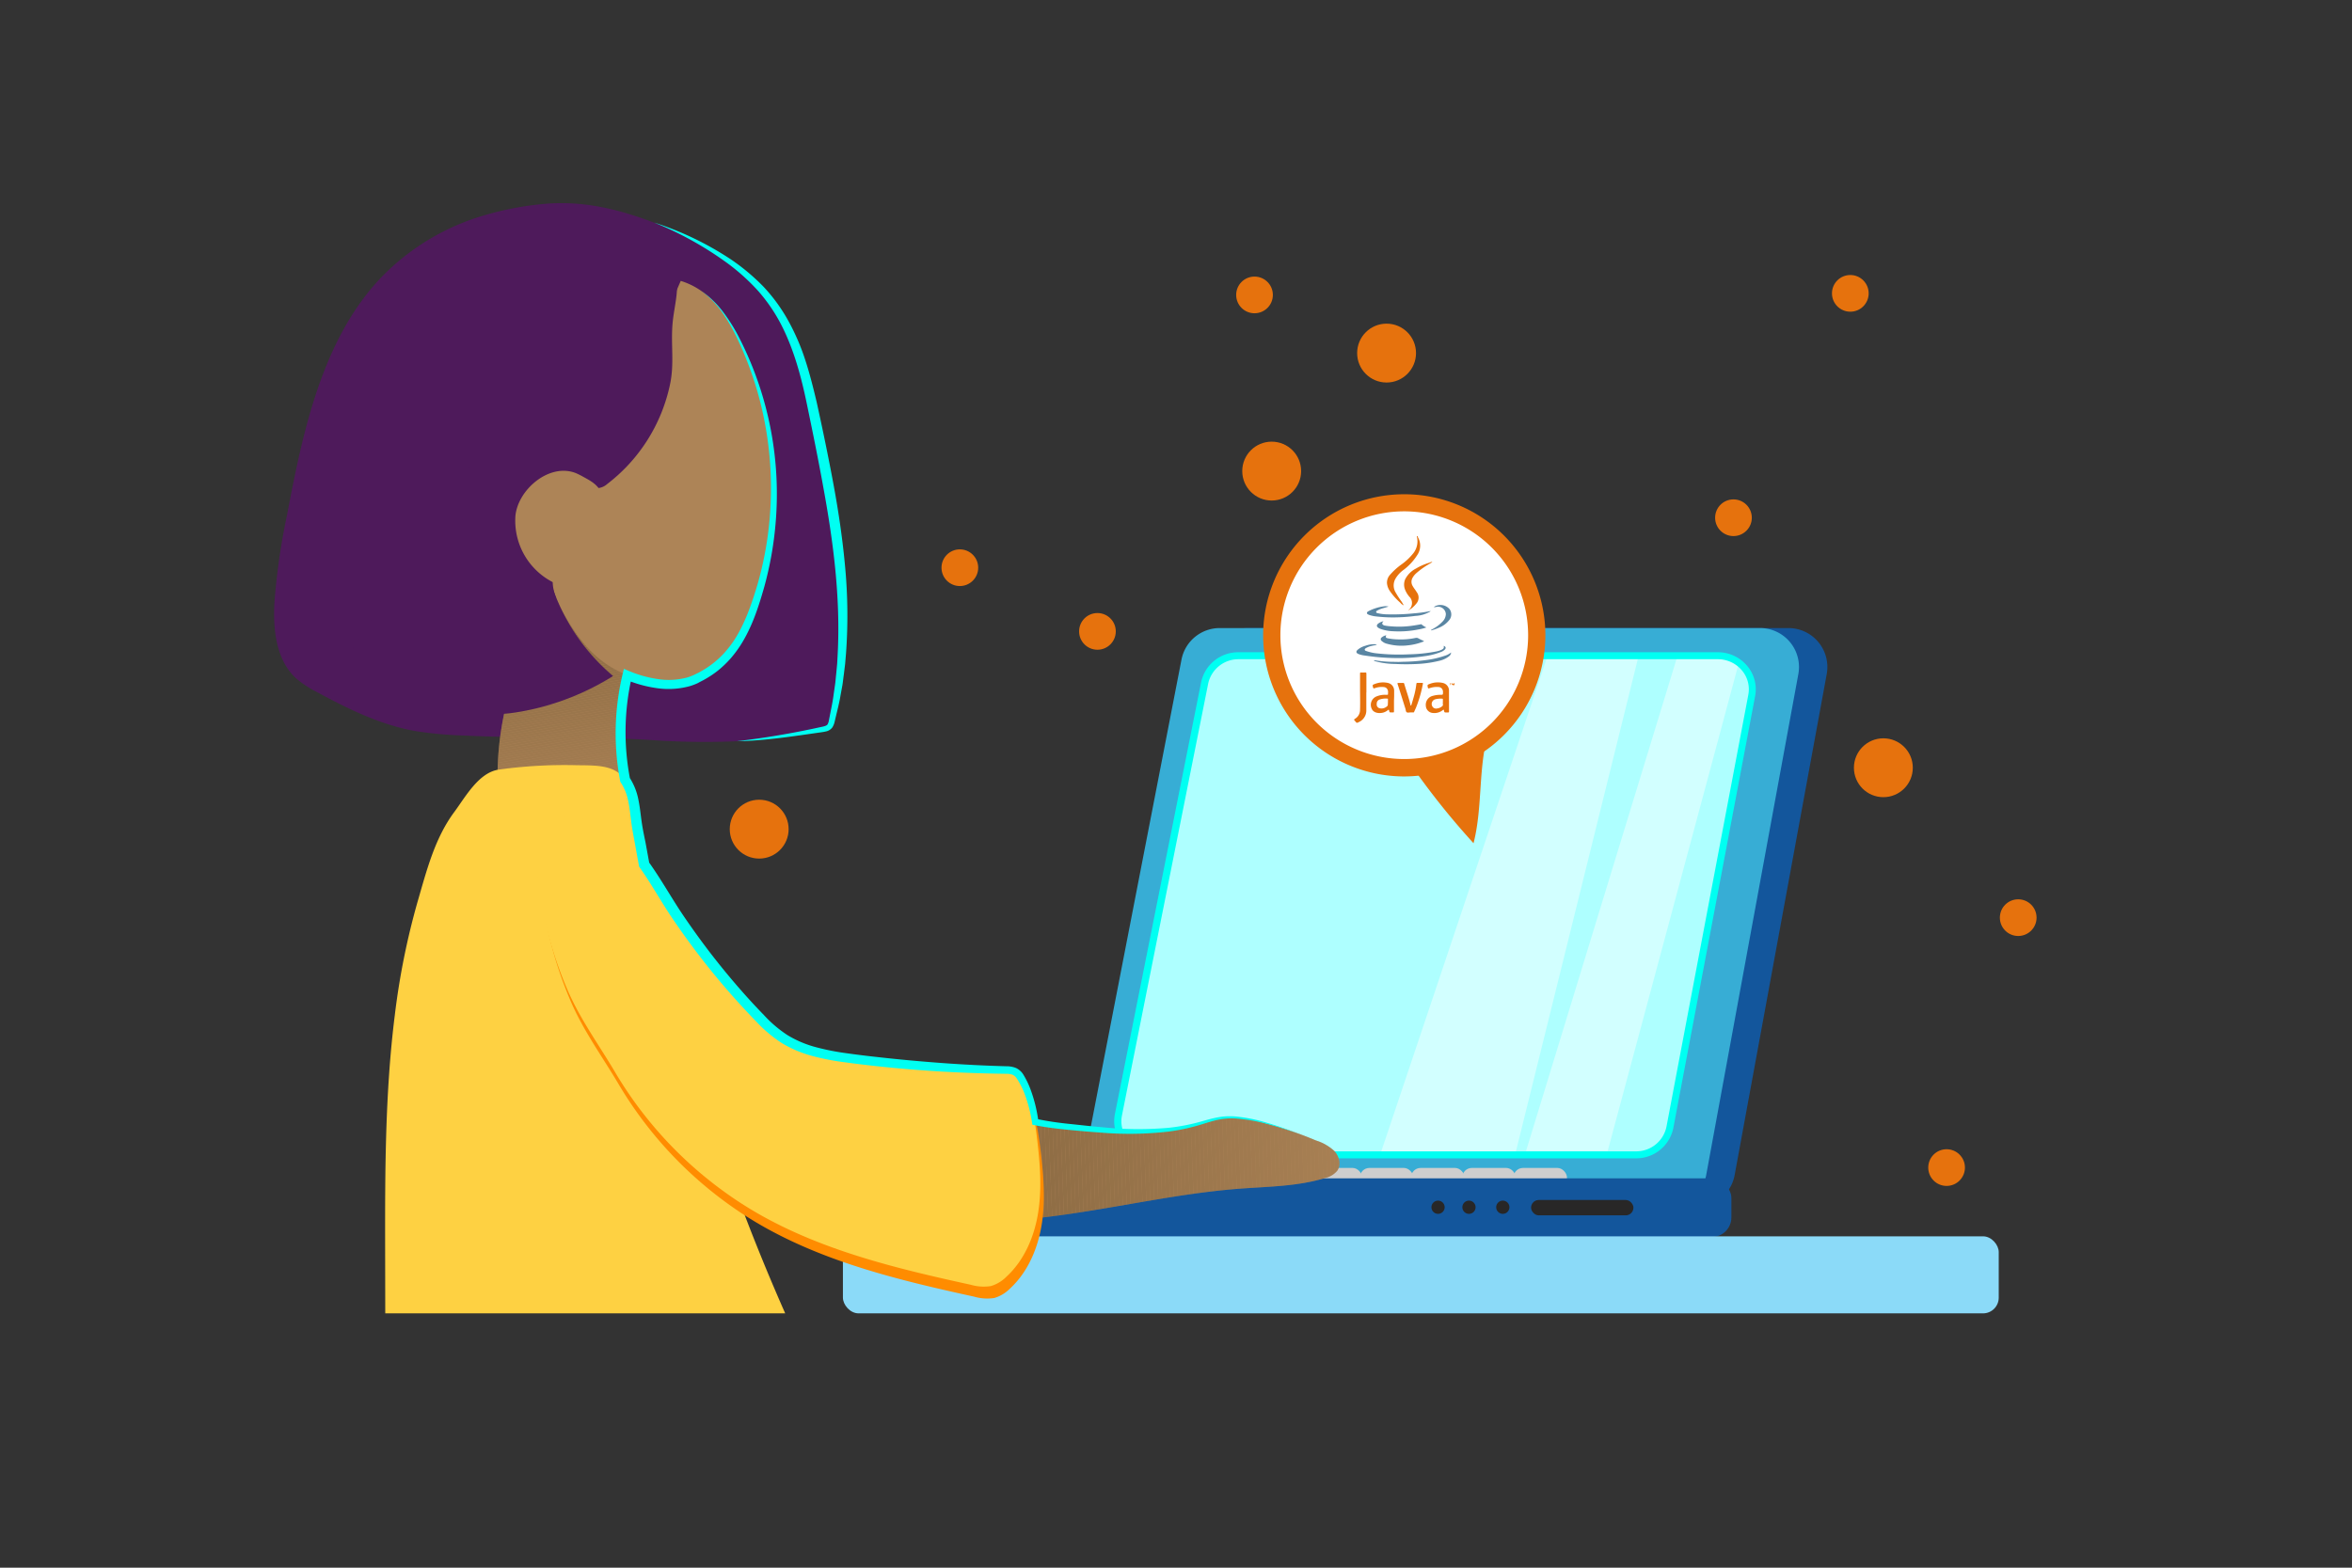 <svg xmlns="http://www.w3.org/2000/svg" xmlns:xlink="http://www.w3.org/1999/xlink" viewBox="0 0 600 400"><rect x="0" y="0" width="600" height="400" fill="#333333" stroke="none"/><defs><style>.cls-1{fill:none;}.cls-2{fill:#13569c;}.cls-3{fill:#37add5;}.cls-4{fill:#aeffff;}.cls-5{fill:#cecece;}.cls-6{fill:#282727;}.cls-7{clip-path:url(#clip-path);}.cls-8{opacity:0.44;}.cls-9{fill:#fff;}.cls-10{fill:#00fff2;}.cls-11{fill:#8bdaf8;}.cls-12{fill:#e6720d;}.cls-13{fill:#5a86a3;}.cls-14{fill:#4e1a5b;}.cls-15{opacity:0.1;}.cls-16{clip-path:url(#clip-path-2);}.cls-17{fill:#ad8457;}.cls-18{fill:#ac8356;}.cls-19{fill:#ab8256;}.cls-20{fill:#aa8255;}.cls-21{fill:#a98155;}.cls-22{fill:#a88054;}.cls-23{fill:#a77f53;}.cls-24{fill:#a67f53;}.cls-25{fill:#a57e52;}.cls-26{fill:#a47d52;}.cls-27{fill:#a37c51;}.cls-28{fill:#a27c50;}.cls-29{fill:#a17b50;}.cls-30{fill:#a07a4f;}.cls-31{fill:#9f794f;}.cls-32{fill:#9e784e;}.cls-33{fill:#9d784d;}.cls-34{fill:#9c774d;}.cls-35{fill:#9b764c;}.cls-36{fill:#9a754c;}.cls-37{fill:#99754b;}.cls-38{fill:#98744a;}.cls-39{fill:#97734a;}.cls-40{fill:#967249;}.cls-41{fill:#957249;}.cls-42{fill:#947148;}.cls-43{fill:#937047;}.cls-44{fill:#926f47;}.cls-45{fill:#916e46;}.cls-46{fill:#906e46;}.cls-47{fill:#8f6d45;}.cls-48{fill:#8e6c44;}.cls-49{fill:#8d6b44;}.cls-50{fill:#8c6b43;}.cls-51{fill:#8b6a43;}.cls-52{fill:#8a6942;}.cls-53{fill:#896841;}.cls-54{fill:#886841;}.cls-55{fill:#876740;}.cls-56{fill:#866640;}.cls-57{fill:#85653f;}.cls-58{fill:#84643e;}.cls-59{fill:#83643e;}.cls-60{fill:#82633d;}.cls-61{fill:#81623d;}.cls-62{fill:#80613c;}.cls-63{fill:#7f613b;}.cls-64{fill:#7e603b;}.cls-65{fill:#7d5f3a;}.cls-66{fill:#7c5e3a;}.cls-67{fill:#7b5e39;}.cls-68{fill:#7a5d38;}.cls-69{fill:#795c38;}.cls-70{fill:#785b37;}.cls-71{fill:#775a37;}.cls-72{fill:#765a36;}.cls-73{fill:#755935;}.cls-74{fill:#745835;}.cls-75{fill:#735734;}.cls-76{fill:#715734;}.cls-77{fill:#705633;}.cls-78{fill:#6f5533;}.cls-79{fill:#6e5432;}.cls-80{fill:#6d5431;}.cls-81{fill:#6c5331;}.cls-82{fill:#6b5230;}.cls-83{fill:#6a5130;}.cls-84{fill:#69502f;}.cls-85{fill:#68502e;}.cls-86{fill:#674f2e;}.cls-87{fill:#664e2d;}.cls-88{fill:#654d2d;}.cls-89{fill:#644d2c;}.cls-90{fill:#634c2b;}.cls-91{fill:#624b2b;}.cls-92{fill:#614a2a;}.cls-93{fill:#604a2a;}.cls-94{fill:#5f4929;}.cls-95{fill:#5e4828;}.cls-96{fill:#5d4728;}.cls-97{fill:#5c4627;}.cls-98{fill:#5b4627;}.cls-99{fill:#5a4526;}.cls-100{fill:#594425;}.cls-101{fill:#584325;}.cls-102{fill:#574324;}.cls-103{fill:#564224;}.cls-104{fill:#554123;}.cls-105{fill:#544022;}.cls-106{fill:#534022;}.cls-107{fill:#523f21;}.cls-108{fill:#513e21;}.cls-109{fill:#503d20;}.cls-110{fill:#4f3c1f;}.cls-111{fill:#4e3c1f;}.cls-112{fill:#4d3b1e;}.cls-113{fill:#4c3a1e;}.cls-114{fill:#4b391d;}.cls-115{fill:#4a391c;}.cls-116{fill:#49381c;}.cls-117{fill:#48371b;}.cls-118{fill:#47361b;}.cls-119{fill:#46361a;}.cls-120{fill:#453519;}.cls-121{fill:#443419;}.cls-122{fill:#433318;}.cls-123{fill:#423218;}.cls-124{fill:#413217;}.cls-125{fill:#403116;}.cls-126{fill:#3f3016;}.cls-127{fill:#3e2f15;}.cls-128{fill:#3d2f15;}.cls-129{fill:#3c2e14;}.cls-130{fill:#3b2d13;}.cls-131{fill:#3a2c13;}.cls-132{fill:#392c12;}.cls-133{fill:#382b12;}.cls-134{fill:#372a11;}.cls-135{opacity:0.32;}.cls-136{clip-path:url(#clip-path-4);}.cls-137{fill:#fed142;}.cls-138{clip-path:url(#clip-path-5);}.cls-139{fill:#ff8c00;}</style><clipPath id="clip-path"><path class="cls-1" d="M417.32,294.66H293.94a8.64,8.64,0,0,1-8.65-10.2l22-110.21a8.75,8.75,0,0,1,8.66-6.94H438.19a8.64,8.64,0,0,1,8.67,10.12L426,287.64A8.76,8.76,0,0,1,417.32,294.66Z"/></clipPath><clipPath id="clip-path-2"><path class="cls-1" d="M161.4,167.19A64,64,0,0,0,160,201.46c-10.78,2.6-22,5.2-32.84,2.82A77.91,77.91,0,0,1,143,150.8"/></clipPath><clipPath id="clip-path-4"><rect class="cls-1" x="50" y="182.27" width="159.3" height="152.84" rx="4.5"/></clipPath><clipPath id="clip-path-5"><path class="cls-1" d="M257.71,284.44c5.54,2.07,11.49,2.72,17.38,3.3,10.08,1,20.43,1.8,30.19-.89a50,50,0,0,1,6.56-1.65,23.46,23.46,0,0,1,7.51.5A101.11,101.11,0,0,1,335.72,291a12.23,12.23,0,0,1,4.67,2.68c1.23,1.32,1.79,3.47.77,5a5.64,5.64,0,0,1-3.19,1.91c-6.92,2.12-14.28,2.15-21.5,2.69-18.56,1.38-36.71,6.23-55.25,7.84a52,52,0,0,1-10.44.09"/></clipPath></defs><title>Artboard 1 copy</title><g id="LAPTOP"><path class="cls-2" d="M432.72,308H293.61a10,10,0,0,1-9.77-11.84L308.67,168.3a9.93,9.93,0,0,1,9.76-8.05H456.24A9.94,9.94,0,0,1,466,172L442.5,299.89A10,10,0,0,1,432.72,308Z"/><path class="cls-3" d="M425.46,308H286.34a9.94,9.94,0,0,1-9.76-11.84L301.4,168.3a9.94,9.94,0,0,1,9.76-8.05H449A9.94,9.94,0,0,1,458.76,172l-23.52,127.9A10,10,0,0,1,425.46,308Z"/><path class="cls-4" d="M417.32,294.66H293.94a8.64,8.64,0,0,1-8.65-10.2l22-110.21a8.75,8.75,0,0,1,8.66-6.94H438.19a8.64,8.64,0,0,1,8.67,10.12L426,287.64A8.76,8.76,0,0,1,417.32,294.66Z"/><rect class="cls-5" x="346.9" y="298" width="13.66" height="4.9" rx="2.45"/><rect class="cls-5" x="359.96" y="298" width="13.66" height="4.9" rx="2.45"/><rect class="cls-5" x="373.02" y="298" width="13.66" height="4.9" rx="2.45"/><rect class="cls-5" x="386.08" y="298" width="13.66" height="4.9" rx="2.45"/><rect class="cls-5" x="333.83" y="298" width="13.66" height="4.9" rx="2.45"/><rect class="cls-2" x="254.17" y="300.65" width="187.51" height="14.98" rx="5.01"/><circle class="cls-6" cx="366.85" cy="308.03" r="1.69"/><circle class="cls-6" cx="383.37" cy="308.03" r="1.69"/><rect class="cls-6" x="390.58" y="306.18" width="26.11" height="3.92" rx="1.96"/><circle class="cls-6" cx="374.74" cy="308.03" r="1.69"/><g class="cls-7"><g class="cls-8"><polygon class="cls-9" points="386.08 296.36 351.5 296.36 395.17 166.19 418.3 166.19 386.08 296.36"/></g><g class="cls-8"><polygon class="cls-9" points="410.13 293.67 389.3 293.67 427.94 167.31 444.07 167.31 410.13 293.67"/></g></g><path class="cls-10" d="M417.32,295.55H293.94a9.74,9.74,0,0,1-7.58-3.56,9.28,9.28,0,0,1-1.95-7.71l22-110.21a9.66,9.66,0,0,1,9.53-7.65H438.19a9.74,9.74,0,0,1,7.55,3.52,9.24,9.24,0,0,1,2,7.65L426.87,287.81A9.65,9.65,0,0,1,417.32,295.55ZM316,168.2a7.89,7.89,0,0,0-7.79,6.22l-22,110.21a7.47,7.47,0,0,0,1.57,6.23,8,8,0,0,0,6.21,2.91H417.32a7.87,7.87,0,0,0,7.8-6.29L446,177.26a7.46,7.46,0,0,0-1.61-6.18,8,8,0,0,0-6.18-2.88Z"/><rect class="cls-11" x="215.03" y="315.45" width="294.85" height="19.66" rx="4.01"/></g><g id="BUBBLES"><circle class="cls-9" cx="358.23" cy="162.07" r="33.82"/><path class="cls-12" d="M358.23,198.11a36,36,0,1,1,36-36A36.08,36.08,0,0,1,358.23,198.11Zm0-67.64a31.6,31.6,0,1,0,31.6,31.6A31.63,31.63,0,0,0,358.23,130.47Z"/><path class="cls-12" d="M360.77,196.34a193.92,193.92,0,0,0,15.13,18.81c2.21-8.6,1.28-17.75,3.3-26.39"/></g><g id="Layer_6" data-name="Layer 6"><circle class="cls-12" cx="514.85" cy="234.14" r="4.68"/><circle class="cls-12" cx="442.21" cy="132.1" r="4.68"/><circle class="cls-12" cx="320.03" cy="75.25" r="4.68"/><circle class="cls-12" cx="244.86" cy="144.85" r="4.68"/><circle class="cls-12" cx="279.96" cy="161.1" r="4.68"/><circle class="cls-12" cx="472.02" cy="74.85" r="4.68"/><circle class="cls-12" cx="496.58" cy="297.91" r="4.68"/><circle class="cls-12" cx="324.41" cy="120.2" r="7.51"/><circle class="cls-12" cx="353.72" cy="90.09" r="7.51"/><circle class="cls-12" cx="193.67" cy="211.56" r="7.51"/><circle class="cls-12" cx="480.45" cy="195.89" r="7.51"/></g><g id="LOGOS"><path class="cls-12" d="M369.65,178.84v2.52c0,.43,0,.43-.44.43H369c-.52,0-.53,0-.64-.51-.07-.31-.2-.17-.34-.06a3.43,3.43,0,0,1-2.48.7,1.92,1.92,0,0,1-1.81-1.87,2.34,2.34,0,0,1,1.81-2.51,7,7,0,0,1,1.93-.26c.63,0,.63,0,.64-.65a1.47,1.47,0,0,0-.2-.82,1.2,1.2,0,0,0-1-.52,5.52,5.52,0,0,0-2.28.32c-.25.09-.34,0-.39-.21-.13-.65-.14-.67.5-.9a5.6,5.6,0,0,1,3.31-.25,2,2,0,0,1,1.59,2.11c0,.83,0,1.66,0,2.48Zm-1.57.37v-.73c0-.13,0-.21-.18-.21a5.61,5.61,0,0,0-1.78.16,1.24,1.24,0,0,0-.73,1.8,1.09,1.09,0,0,0,1.24.53,2.28,2.28,0,0,0,1.37-.66c.21-.2,0-.55.08-.83Z"/><path class="cls-12" d="M355.61,178.83v2.52c0,.44,0,.44-.43.43H355c-.53,0-.54,0-.64-.51-.05-.24-.15-.19-.29-.09a3.33,3.33,0,0,1-1.28.66c-1.22.27-2.47,0-2.89-1.06a2.31,2.31,0,0,1,1.28-3.1,5.73,5.73,0,0,1,2.39-.4c.58,0,.51.06.52-.54a1.37,1.37,0,0,0-.38-1.15,1.23,1.23,0,0,0-.74-.29,5.19,5.19,0,0,0-2.31.31c-.25.09-.33,0-.39-.2-.17-.66-.17-.67.48-.9a5.62,5.62,0,0,1,3.34-.25,2,2,0,0,1,1.56,2c0,.44,0,.88,0,1.32Zm-1.54.36h0c0-.23,0-.46,0-.69s0-.25-.2-.25a4.75,4.75,0,0,0-2,.26,1.09,1.09,0,0,0-.66,1.06,1,1,0,0,0,.57,1.09,2,2,0,0,0,1.88-.31c.45-.25.39-.63.39-1Z"/><path class="cls-12" d="M358.11,154.45a2,2,0,0,1-.86-.64,16.14,16.14,0,0,1-2.69-3,4.23,4.23,0,0,1-.74-2,3,3,0,0,1,.78-2.15,16.87,16.87,0,0,1,2.79-2.55,14.85,14.85,0,0,0,3.19-3,4.9,4.9,0,0,0,.93-3.9c0-.14-.16-.36,0-.43s.14.2.21.31a4.27,4.27,0,0,1-.2,4.57,14.31,14.31,0,0,1-3.69,3.91,7.3,7.3,0,0,0-1.89,2.17,3.47,3.47,0,0,0,0,3.27,24.78,24.78,0,0,0,1.63,2.53Z"/><path class="cls-12" d="M359.79,181.78c-.32,0-.7.12-.94-.05s-.23-.58-.32-.88c-.66-2.1-1.31-4.21-2-6.31-.07-.21,0-.3.21-.29h1.16a.28.28,0,0,1,.33.24c.52,1.8,1.17,3.56,1.59,5.38,0,.06,0,.15.09.15s.12-.09.14-.16c.19-.63.39-1.26.56-1.9a20.43,20.43,0,0,0,.71-3.46.25.25,0,0,1,.3-.26c.38,0,.75,0,1.13,0,.21,0,.27,0,.23.26-.2,1.05-.44,2.09-.74,3.11a30.21,30.21,0,0,1-1,2.91c-.15.36-.33.72-.48,1.08a.24.24,0,0,1-.29.18Z"/><path class="cls-13" d="M351.26,164.59a8.15,8.15,0,0,0-1.61.28,5,5,0,0,0-1.22.51c-.14.09-.31.2-.28.41s.21.25.36.31a11.57,11.57,0,0,0,2.74.61,51.43,51.43,0,0,0,8.23.24,40.19,40.19,0,0,0,6.84-.72,5.56,5.56,0,0,0,1.54-.5c.45-.25.54-.46.42-.93.52.14.66.53.31.92a2.61,2.61,0,0,1-1.06.66,17.49,17.49,0,0,1-4.23,1.06,44.66,44.66,0,0,1-7.49.46,55,55,0,0,1-7.58-.63,6.77,6.77,0,0,1-1.67-.39c-.64-.27-.71-.65-.19-1.11a5.09,5.09,0,0,1,1.94-1,6.7,6.7,0,0,1,2.27-.4A1.26,1.26,0,0,1,351.26,164.59Z"/><path class="cls-12" d="M359.27,155.7a2.29,2.29,0,0,0,.48-3.21,6.33,6.33,0,0,1-1.3-2,3.5,3.5,0,0,1,0-2.66,6.28,6.28,0,0,1,2.74-2.75,15.09,15.09,0,0,1,3.5-1.52c.22-.07.39-.26.71-.14l-1.08.64a20.29,20.29,0,0,0-3.11,2.27,4.46,4.46,0,0,0-.92,1.2,2.06,2.06,0,0,0,.12,2.05c.3.54.71,1,1,1.51a2.29,2.29,0,0,1,0,2.79,8.07,8.07,0,0,1-1.18,1.23c-.22.21-.49.31-.71.51A.36.36,0,0,1,359.27,155.7Z"/><path class="cls-12" d="M348.55,176.71c0,1.54,0,3.09,0,4.64a3.22,3.22,0,0,1-1.85,2.86c-.6.32-.6.3-1-.21l-.09-.1c-.22-.2-.23-.33.06-.51a2.61,2.61,0,0,0,1.28-2.31c.06-1.83,0-3.67,0-5.5,0-1.24,0-2.49,0-3.74,0-.18.05-.26.24-.25a7.08,7.08,0,0,0,1,0c.29,0,.38,0,.38.35,0,1.59,0,3.18,0,4.77Z"/><path class="cls-13" d="M354.22,154.77l-1.38.41a6.79,6.79,0,0,0-1.41.56c-.17.09-.39.19-.37.42s.26.26.43.3a11.18,11.18,0,0,0,2.7.3,53.56,53.56,0,0,0,6.58-.27,33.08,33.08,0,0,0,4-.55c.06,0,.13-.05.19,0a1.13,1.13,0,0,1-.31.21,8.2,8.2,0,0,1-3.58,1,40,40,0,0,1-4.09.35,37.39,37.39,0,0,1-5.89-.21,7.86,7.86,0,0,1-1.59-.32,2.23,2.23,0,0,1-.43-.16c-.16-.09-.36-.17-.36-.39s.17-.35.35-.45a11.75,11.75,0,0,1,4.05-1.27A2.78,2.78,0,0,1,354.22,154.77Z"/><path class="cls-13" d="M353.65,162.09c-.24.51-.16.66.41.78a14.82,14.82,0,0,0,2.49.27,18.38,18.38,0,0,0,4.57-.37,1,1,0,0,1,.7.1c.38.22.79.39,1.18.59.08,0,.21,0,.2.14s-.12.11-.2.14a14.78,14.78,0,0,1-3.75.91,13.74,13.74,0,0,1-5.38-.38,3.05,3.05,0,0,1-1.4-.73.54.54,0,0,1,0-.9A2.55,2.55,0,0,1,353.65,162.09Z"/><path class="cls-13" d="M363.88,160.09a11.8,11.8,0,0,1-2,.51,25.14,25.14,0,0,1-6.36.47,11,11,0,0,1-3.4-.62,4.16,4.16,0,0,1-.47-.24c-.51-.32-.53-.71-.08-1.09a3.4,3.4,0,0,1,1.31-.6s0,.07,0,.08c-.45.4-.32.83.33,1a11.73,11.73,0,0,0,1.67.21,24.29,24.29,0,0,0,5.84-.22c.54-.09,1.07-.17,1.6-.27a.33.33,0,0,1,.32,0A4.37,4.37,0,0,0,363.88,160.09Z"/><path class="cls-13" d="M370.18,166.48a1.33,1.33,0,0,1-.57,1,6.3,6.3,0,0,1-2.51,1.14,29.06,29.06,0,0,1-5.5.79,54.19,54.19,0,0,1-5.7,0,19.72,19.72,0,0,1-5.06-.69.75.75,0,0,1-.34-.18c0-.1.11-.09.17-.08a28.32,28.32,0,0,0,4.11.4c1,0,1.9.07,2.85,0a48.62,48.62,0,0,0,6.14-.44,23.63,23.63,0,0,0,4.76-1.09A4.7,4.7,0,0,0,370.18,166.48Z"/><path class="cls-13" d="M365.08,160.86c0-.21.13-.23.22-.27a9.79,9.79,0,0,0,2.7-2,2.85,2.85,0,0,0,.84-1.89,2,2,0,0,0-2.16-1.89,6.57,6.57,0,0,0-.82.16c0-.18.11-.22.2-.27a3.08,3.08,0,0,1,3.71.7,2.27,2.27,0,0,1-.08,2.83,6.27,6.27,0,0,1-2.54,1.9A13,13,0,0,1,365.08,160.86Z"/><path class="cls-12" d="M370.35,174.78v-.26c0-.09,0-.2.09-.22s.08.11.12.17.18.2.25,0,0-.18.13-.17.1.11.09.18,0,.31,0,.28-.29.23-.41,0S370.48,174.8,370.35,174.78Z"/><path class="cls-12" d="M370,174.89c-.13-.61-.13-.61.18-.59C370.05,174.45,370.09,174.64,370,174.89Z"/></g><g id="GIRL"><path class="cls-14" d="M165.05,188.75a197.72,197.72,0,0,0,23,.38,195.8,195.8,0,0,0,21.79-3,2.25,2.25,0,0,0,2.36-2c6.34-25.66.94-52.59-4.47-78.46-2.68-12.8-6-25.08-15.84-34.23-7.15-6.62-15.88-11.21-25-14.62-8.92-3.36-17.33-5.49-27-4.88a78.29,78.29,0,0,0-15.54,2.77A59.93,59.93,0,0,0,97.23,70.8c-15.17,15.94-20,39.58-24,60.58A167.8,167.8,0,0,0,70,153.87c-.36,6.88.45,14.54,5.52,19.2a26.36,26.36,0,0,0,5.37,3.53c7.9,4.28,16.1,8.32,24.94,9.91a95.34,95.34,0,0,0,12.29,1.15C133.78,188.43,149.44,187.88,165.05,188.75Z"/><g class="cls-15"><g class="cls-16"><rect class="cls-17" x="125.56" y="150.8" width="1.31" height="55.86"/><rect class="cls-17" x="126.87" y="150.8" width="0.29" height="55.86"/><rect class="cls-18" x="127.16" y="150.8" width="0.29" height="55.86"/><rect class="cls-19" x="127.46" y="150.8" width="0.29" height="55.86"/><rect class="cls-20" x="127.75" y="150.8" width="0.29" height="55.86"/><rect class="cls-21" x="128.04" y="150.8" width="0.29" height="55.86"/><rect class="cls-22" x="128.33" y="150.8" width="0.29" height="55.86"/><rect class="cls-23" x="128.63" y="150.8" width="0.29" height="55.86"/><rect class="cls-24" x="128.92" y="150.8" width="0.29" height="55.86"/><rect class="cls-25" x="129.21" y="150.8" width="0.29" height="55.86"/><rect class="cls-26" x="129.51" y="150.8" width="0.29" height="55.86"/><rect class="cls-27" x="129.8" y="150.8" width="0.29" height="55.86"/><rect class="cls-28" x="130.09" y="150.8" width="0.29" height="55.86"/><rect class="cls-29" x="130.38" y="150.8" width="0.29" height="55.86"/><rect class="cls-30" x="130.68" y="150.8" width="0.29" height="55.86"/><rect class="cls-31" x="130.97" y="150.8" width="0.29" height="55.86"/><rect class="cls-32" x="131.26" y="150.8" width="0.29" height="55.86"/><rect class="cls-33" x="131.55" y="150.8" width="0.29" height="55.86"/><rect class="cls-34" x="131.85" y="150.8" width="0.29" height="55.86"/><rect class="cls-35" x="132.14" y="150.8" width="0.29" height="55.86"/><rect class="cls-36" x="132.43" y="150.8" width="0.29" height="55.86"/><rect class="cls-37" x="132.72" y="150.8" width="0.29" height="55.86"/><rect class="cls-38" x="133.02" y="150.8" width="0.29" height="55.86"/><rect class="cls-39" x="133.31" y="150.8" width="0.29" height="55.86"/><rect class="cls-40" x="133.6" y="150.8" width="0.29" height="55.86"/><rect class="cls-41" x="133.89" y="150.8" width="0.29" height="55.86"/><rect class="cls-42" x="134.19" y="150.8" width="0.29" height="55.86"/><rect class="cls-43" x="134.48" y="150.8" width="0.29" height="55.86"/><rect class="cls-44" x="134.77" y="150.8" width="0.29" height="55.86"/><rect class="cls-45" x="135.07" y="150.8" width="0.29" height="55.86"/><rect class="cls-46" x="135.36" y="150.8" width="0.29" height="55.86"/><rect class="cls-47" x="135.65" y="150.8" width="0.29" height="55.86"/><rect class="cls-48" x="135.94" y="150.8" width="0.29" height="55.86"/><rect class="cls-49" x="136.24" y="150.8" width="0.29" height="55.86"/><rect class="cls-50" x="136.53" y="150.8" width="0.29" height="55.86"/><rect class="cls-51" x="136.82" y="150.8" width="0.29" height="55.86"/><rect class="cls-52" x="137.11" y="150.8" width="0.29" height="55.86"/><rect class="cls-53" x="137.41" y="150.8" width="0.29" height="55.86"/><rect class="cls-54" x="137.7" y="150.8" width="0.29" height="55.86"/><rect class="cls-55" x="137.99" y="150.8" width="0.29" height="55.86"/><rect class="cls-56" x="138.28" y="150.8" width="0.29" height="55.86"/><rect class="cls-57" x="138.58" y="150.8" width="0.29" height="55.86"/><rect class="cls-58" x="138.87" y="150.8" width="0.29" height="55.86"/><rect class="cls-59" x="139.16" y="150.8" width="0.29" height="55.86"/><rect class="cls-60" x="139.45" y="150.8" width="0.29" height="55.86"/><rect class="cls-61" x="139.75" y="150.8" width="0.29" height="55.86"/><rect class="cls-62" x="140.04" y="150.8" width="0.29" height="55.86"/><rect class="cls-63" x="140.33" y="150.8" width="0.29" height="55.86"/><rect class="cls-64" x="140.63" y="150.8" width="0.29" height="55.86"/><rect class="cls-65" x="140.92" y="150.8" width="0.29" height="55.86"/><rect class="cls-66" x="141.21" y="150.8" width="0.29" height="55.86"/><rect class="cls-67" x="141.5" y="150.8" width="0.29" height="55.86"/><rect class="cls-68" x="141.8" y="150.8" width="0.29" height="55.86"/><rect class="cls-69" x="142.09" y="150.8" width="0.29" height="55.86"/><rect class="cls-70" x="142.38" y="150.8" width="0.29" height="55.86"/><rect class="cls-71" x="142.67" y="150.8" width="0.29" height="55.86"/><rect class="cls-72" x="142.97" y="150.8" width="0.29" height="55.86"/><rect class="cls-73" x="143.26" y="150.8" width="0.29" height="55.86"/><rect class="cls-74" x="143.55" y="150.8" width="0.29" height="55.86"/><rect class="cls-75" x="143.84" y="150.8" width="0.29" height="55.86"/><rect class="cls-76" x="144.14" y="150.8" width="0.29" height="55.86"/><rect class="cls-77" x="144.43" y="150.8" width="0.29" height="55.86"/><rect class="cls-78" x="144.72" y="150.8" width="0.29" height="55.86"/><rect class="cls-79" x="145.02" y="150.8" width="0.29" height="55.86"/><rect class="cls-80" x="145.31" y="150.8" width="0.29" height="55.86"/><rect class="cls-81" x="145.6" y="150.8" width="0.29" height="55.86"/><rect class="cls-82" x="145.89" y="150.8" width="0.29" height="55.86"/><rect class="cls-83" x="146.19" y="150.8" width="0.29" height="55.86"/><rect class="cls-84" x="146.48" y="150.8" width="0.29" height="55.86"/><rect class="cls-85" x="146.77" y="150.8" width="0.29" height="55.86"/><rect class="cls-86" x="147.06" y="150.8" width="0.29" height="55.86"/><rect class="cls-87" x="147.36" y="150.8" width="0.29" height="55.86"/><rect class="cls-88" x="147.65" y="150.8" width="0.29" height="55.86"/><rect class="cls-89" x="147.94" y="150.8" width="0.29" height="55.86"/><rect class="cls-90" x="148.23" y="150.8" width="0.29" height="55.86"/><rect class="cls-91" x="148.53" y="150.8" width="0.29" height="55.86"/><rect class="cls-92" x="148.82" y="150.8" width="0.29" height="55.86"/><rect class="cls-93" x="149.11" y="150.8" width="0.29" height="55.86"/><rect class="cls-94" x="149.4" y="150.8" width="0.29" height="55.86"/><rect class="cls-95" x="149.7" y="150.8" width="0.29" height="55.86"/><rect class="cls-96" x="149.99" y="150.8" width="0.29" height="55.86"/><rect class="cls-97" x="150.28" y="150.8" width="0.29" height="55.86"/><rect class="cls-98" x="150.58" y="150.8" width="0.29" height="55.86"/><rect class="cls-99" x="150.87" y="150.8" width="0.29" height="55.86"/><rect class="cls-100" x="151.16" y="150.8" width="0.29" height="55.86"/><rect class="cls-101" x="151.45" y="150.8" width="0.29" height="55.86"/><rect class="cls-102" x="151.75" y="150.8" width="0.29" height="55.86"/><rect class="cls-103" x="152.04" y="150.8" width="0.29" height="55.86"/><rect class="cls-104" x="152.33" y="150.8" width="0.29" height="55.86"/><rect class="cls-105" x="152.62" y="150.8" width="0.29" height="55.86"/><rect class="cls-106" x="152.92" y="150.8" width="0.29" height="55.86"/><rect class="cls-107" x="153.21" y="150.8" width="0.29" height="55.86"/><rect class="cls-108" x="153.5" y="150.8" width="0.29" height="55.86"/><rect class="cls-109" x="153.79" y="150.8" width="0.29" height="55.86"/><rect class="cls-110" x="154.09" y="150.8" width="0.29" height="55.86"/><rect class="cls-111" x="154.38" y="150.8" width="0.29" height="55.86"/><rect class="cls-112" x="154.67" y="150.8" width="0.29" height="55.86"/><rect class="cls-113" x="154.96" y="150.8" width="0.29" height="55.86"/><rect class="cls-114" x="155.26" y="150.8" width="0.29" height="55.86"/><rect class="cls-115" x="155.55" y="150.8" width="0.29" height="55.86"/><rect class="cls-116" x="155.84" y="150.8" width="0.29" height="55.86"/><rect class="cls-117" x="156.14" y="150.8" width="0.29" height="55.86"/><rect class="cls-118" x="156.43" y="150.8" width="0.29" height="55.86"/><rect class="cls-119" x="156.72" y="150.8" width="0.29" height="55.86"/><rect class="cls-120" x="157.01" y="150.8" width="0.29" height="55.86"/><rect class="cls-121" x="157.31" y="150.8" width="0.29" height="55.86"/><rect class="cls-122" x="157.6" y="150.8" width="0.29" height="55.86"/><rect class="cls-123" x="157.89" y="150.8" width="0.29" height="55.86"/><rect class="cls-124" x="158.18" y="150.8" width="0.29" height="55.86"/><rect class="cls-125" x="158.48" y="150.8" width="0.29" height="55.86"/><rect class="cls-126" x="158.77" y="150.8" width="0.29" height="55.86"/><rect class="cls-127" x="159.06" y="150.8" width="0.29" height="55.86"/><rect class="cls-128" x="159.35" y="150.8" width="0.29" height="55.86"/><rect class="cls-129" x="159.65" y="150.8" width="0.29" height="55.86"/><rect class="cls-130" x="159.94" y="150.8" width="0.29" height="55.86"/><rect class="cls-131" x="160.23" y="150.8" width="0.29" height="55.86"/><rect class="cls-132" x="160.53" y="150.8" width="0.29" height="55.86"/><rect class="cls-133" x="160.82" y="150.8" width="0.29" height="55.86"/><rect class="cls-134" x="161.11" y="150.8" width="0.29" height="55.86"/></g></g><path class="cls-17" d="M161.4,167.19A64,64,0,0,0,160,201.46c-10.78,2.6-22,5.2-32.84,2.82A77.91,77.91,0,0,1,143,150.8"/><g class="cls-135"><g class="cls-16"><polygon class="cls-134" points="126.72 150.8 125.56 151.02 125.56 150.8 126.72 150.8"/><polygon class="cls-134" points="129.94 150.8 125.56 151.61 125.56 151.02 126.72 150.8 129.94 150.8"/><polygon class="cls-133" points="133.16 150.8 125.56 152.2 125.56 151.61 129.94 150.8 133.16 150.8"/><polygon class="cls-132" points="136.38 150.8 125.56 152.8 125.56 152.2 133.16 150.8 136.38 150.8"/><polygon class="cls-131" points="139.6 150.8 125.56 153.39 125.56 152.8 136.38 150.8 139.6 150.8"/><polygon class="cls-130" points="142.82 150.8 125.56 153.98 125.56 153.39 139.6 150.8 142.82 150.8"/><polygon class="cls-129" points="146.04 150.8 125.56 154.58 125.56 153.98 142.82 150.8 146.04 150.8"/><polygon class="cls-128" points="149.26 150.8 125.56 155.17 125.56 154.58 146.04 150.8 149.26 150.8"/><polygon class="cls-127" points="152.48 150.8 125.56 155.76 125.56 155.17 149.26 150.8 152.48 150.8"/><polygon class="cls-126" points="155.7 150.8 125.56 156.35 125.56 155.76 152.48 150.8 155.7 150.8"/><polygon class="cls-125" points="158.92 150.8 125.56 156.95 125.56 156.35 155.7 150.8 158.92 150.8"/><polygon class="cls-124" points="160.19 150.8 160.26 151.15 125.56 157.54 125.56 156.95 158.92 150.8 160.19 150.8"/><polygon class="cls-123" points="160.26 151.15 160.37 151.72 125.56 158.13 125.56 157.54 160.26 151.15"/><polygon class="cls-122" points="160.37 151.72 160.47 152.3 125.56 158.73 125.56 158.13 160.37 151.72"/><polygon class="cls-121" points="160.47 152.3 160.58 152.87 125.56 159.32 125.56 158.73 160.47 152.3"/><polygon class="cls-120" points="160.58 152.87 160.68 153.44 125.56 159.91 125.56 159.32 160.58 152.87"/><polygon class="cls-119" points="160.68 153.44 160.79 154.02 125.56 160.51 125.56 159.91 160.68 153.44"/><polygon class="cls-118" points="160.79 154.02 160.89 154.59 125.56 161.1 125.56 160.51 160.79 154.02"/><polygon class="cls-117" points="160.89 154.59 161 155.16 125.56 161.69 125.56 161.1 160.89 154.59"/><polygon class="cls-116" points="161 155.16 161.1 155.74 125.56 162.29 125.56 161.69 161 155.16"/><polygon class="cls-115" points="161.1 155.74 161.21 156.31 125.56 162.88 125.56 162.29 161.1 155.74"/><polygon class="cls-114" points="161.21 156.31 161.32 156.88 125.56 163.47 125.56 162.88 161.21 156.31"/><polygon class="cls-113" points="161.32 156.88 161.4 157.36 161.4 157.46 125.56 164.06 125.56 163.47 161.32 156.88"/><polygon class="cls-112" points="161.4 158.06 125.56 164.66 125.56 164.06 161.4 157.46 161.4 158.06"/><polygon class="cls-111" points="161.4 158.65 125.56 165.25 125.56 164.66 161.4 158.06 161.4 158.65"/><polygon class="cls-110" points="161.4 159.24 125.56 165.84 125.56 165.25 161.4 158.65 161.4 159.24"/><polygon class="cls-109" points="161.4 159.84 125.56 166.44 125.56 165.84 161.4 159.24 161.4 159.84"/><polygon class="cls-108" points="161.4 160.43 125.56 167.03 125.56 166.44 161.4 159.84 161.4 160.43"/><polygon class="cls-107" points="161.4 161.02 125.56 167.62 125.56 167.03 161.4 160.43 161.4 161.02"/><polygon class="cls-106" points="161.4 161.61 125.56 168.22 125.56 167.62 161.4 161.02 161.4 161.61"/><polygon class="cls-105" points="161.4 162.21 125.56 168.81 125.56 168.22 161.4 161.61 161.4 162.21"/><polygon class="cls-104" points="161.4 162.8 125.56 169.4 125.56 168.81 161.4 162.21 161.4 162.8"/><polygon class="cls-103" points="161.4 163.39 125.56 170 125.56 169.4 161.4 162.8 161.4 163.39"/><polygon class="cls-102" points="161.4 163.99 125.56 170.59 125.56 170 161.4 163.39 161.4 163.99"/><polygon class="cls-101" points="161.4 164.58 125.56 171.18 125.56 170.59 161.4 163.99 161.4 164.58"/><polygon class="cls-100" points="161.4 165.17 125.56 171.78 125.56 171.18 161.4 164.58 161.4 165.17"/><polygon class="cls-99" points="161.4 165.77 125.56 172.37 125.56 171.78 161.4 165.17 161.4 165.77"/><polygon class="cls-98" points="161.4 166.36 125.56 172.96 125.56 172.37 161.4 165.77 161.4 166.36"/><polygon class="cls-97" points="161.4 166.95 125.56 173.56 125.56 172.96 161.4 166.36 161.4 166.95"/><polygon class="cls-96" points="161.4 167.54 125.56 174.15 125.56 173.56 161.4 166.95 161.4 167.54"/><polygon class="cls-95" points="161.4 168.14 125.56 174.74 125.56 174.15 161.4 167.54 161.4 168.14"/><polygon class="cls-94" points="161.4 168.73 125.56 175.33 125.56 174.74 161.4 168.14 161.4 168.73"/><polygon class="cls-93" points="161.4 169.32 125.56 175.93 125.56 175.33 161.4 168.73 161.4 169.32"/><polygon class="cls-92" points="161.4 169.92 125.56 176.52 125.56 175.93 161.4 169.32 161.4 169.92"/><polygon class="cls-91" points="161.4 170.51 125.56 177.11 125.56 176.52 161.4 169.92 161.4 170.51"/><polygon class="cls-90" points="161.4 171.1 125.56 177.71 125.56 177.11 161.4 170.51 161.4 171.1"/><polygon class="cls-89" points="161.4 171.7 125.56 178.3 125.56 177.71 161.4 171.1 161.4 171.7"/><polygon class="cls-88" points="161.4 172.29 125.56 178.89 125.56 178.3 161.4 171.7 161.4 172.29"/><polygon class="cls-87" points="161.4 172.88 125.56 179.49 125.56 178.89 161.4 172.29 161.4 172.88"/><polygon class="cls-86" points="161.4 173.48 125.56 180.08 125.56 179.49 161.4 172.88 161.4 173.48"/><polygon class="cls-85" points="161.4 174.07 125.56 180.67 125.56 180.08 161.4 173.48 161.4 174.07"/><polygon class="cls-84" points="161.4 174.66 125.56 181.26 125.56 180.67 161.4 174.07 161.4 174.66"/><polygon class="cls-83" points="161.4 175.25 125.56 181.86 125.56 181.26 161.4 174.66 161.4 175.25"/><polygon class="cls-82" points="161.4 175.85 125.56 182.45 125.56 181.86 161.4 175.25 161.4 175.85"/><polygon class="cls-81" points="161.4 176.44 125.56 183.04 125.56 182.45 161.4 175.85 161.4 176.44"/><polygon class="cls-80" points="161.4 177.03 125.56 183.64 125.56 183.04 161.4 176.44 161.4 177.03"/><polygon class="cls-79" points="161.4 177.63 125.56 184.23 125.56 183.64 161.4 177.03 161.4 177.63"/><polygon class="cls-78" points="161.4 178.22 125.56 184.82 125.56 184.23 161.4 177.63 161.4 178.22"/><polygon class="cls-77" points="161.4 178.81 125.56 185.42 125.56 184.82 161.4 178.22 161.4 178.81"/><polygon class="cls-76" points="161.4 179.41 125.56 186.01 125.56 185.42 161.4 178.81 161.4 179.41"/><polygon class="cls-75" points="161.4 180 125.56 186.6 125.56 186.01 161.4 179.41 161.4 180"/><polygon class="cls-74" points="161.4 180.59 125.56 187.19 125.56 186.6 161.4 180 161.4 180.59"/><polygon class="cls-73" points="161.4 181.19 125.56 187.79 125.56 187.19 161.4 180.59 161.4 181.19"/><polygon class="cls-72" points="161.4 181.78 125.56 188.38 125.56 187.79 161.4 181.19 161.4 181.78"/><polygon class="cls-71" points="161.4 182.37 125.56 188.97 125.56 188.38 161.4 181.78 161.4 182.37"/><polygon class="cls-70" points="161.4 182.97 125.56 189.57 125.56 188.97 161.4 182.37 161.4 182.97"/><polygon class="cls-69" points="161.4 183.56 125.56 190.16 125.56 189.57 161.4 182.97 161.4 183.56"/><polygon class="cls-68" points="161.4 184.15 125.56 190.75 125.56 190.16 161.4 183.56 161.4 184.15"/><polygon class="cls-67" points="161.4 184.74 125.56 191.35 125.56 190.75 161.4 184.15 161.4 184.74"/><polygon class="cls-66" points="161.4 185.34 125.56 191.94 125.56 191.35 161.4 184.74 161.4 185.34"/><polygon class="cls-65" points="161.4 185.93 125.56 192.53 125.56 191.94 161.4 185.34 161.4 185.93"/><polygon class="cls-64" points="161.4 186.52 125.56 193.13 125.56 192.53 161.4 185.93 161.4 186.52"/><polygon class="cls-63" points="161.4 187.12 125.56 193.72 125.56 193.13 161.4 186.52 161.4 187.12"/><polygon class="cls-62" points="161.4 187.71 125.56 194.31 125.56 193.72 161.4 187.12 161.4 187.71"/><polygon class="cls-61" points="161.4 188.3 125.56 194.91 125.56 194.31 161.4 187.71 161.4 188.3"/><polygon class="cls-60" points="161.4 188.9 125.56 195.5 125.56 194.91 161.4 188.3 161.4 188.9"/><polygon class="cls-59" points="161.4 189.49 125.56 196.09 125.56 195.5 161.4 188.9 161.4 189.49"/><polygon class="cls-58" points="161.4 190.08 125.56 196.69 125.56 196.09 161.4 189.49 161.4 190.08"/><polygon class="cls-57" points="161.4 190.68 125.56 197.28 125.56 196.69 161.4 190.08 161.4 190.68"/><polygon class="cls-56" points="161.4 191.27 125.56 197.87 125.56 197.28 161.4 190.68 161.4 191.27"/><polygon class="cls-55" points="161.4 191.86 125.56 198.46 125.56 197.87 161.4 191.27 161.4 191.86"/><polygon class="cls-54" points="161.4 192.45 125.56 199.06 125.56 198.46 161.4 191.86 161.4 192.45"/><polygon class="cls-53" points="161.4 193.05 125.56 199.65 125.56 199.06 161.4 192.45 161.4 193.05"/><polygon class="cls-52" points="161.4 193.64 125.56 200.24 125.56 199.65 161.4 193.05 161.4 193.64"/><polygon class="cls-51" points="161.4 194.23 125.56 200.84 125.56 200.24 161.4 193.64 161.4 194.23"/><polygon class="cls-50" points="161.4 194.83 125.56 201.43 125.56 200.84 161.4 194.23 161.4 194.83"/><polygon class="cls-49" points="161.4 195.42 125.56 202.02 125.56 201.43 161.4 194.83 161.4 195.42"/><polygon class="cls-48" points="161.4 196.01 125.56 202.62 125.56 202.02 161.4 195.42 161.4 196.01"/><polygon class="cls-47" points="161.4 196.61 125.56 203.21 125.56 202.62 161.4 196.01 161.4 196.61"/><polygon class="cls-46" points="161.4 197.2 125.56 203.8 125.56 203.21 161.4 196.61 161.4 197.2"/><polygon class="cls-45" points="161.4 197.79 125.56 204.4 125.56 203.8 161.4 197.2 161.4 197.79"/><polygon class="cls-44" points="161.4 198.38 125.56 204.99 125.56 204.4 161.4 197.79 161.4 198.38"/><polygon class="cls-43" points="161.4 198.98 125.56 205.58 125.56 204.99 161.4 198.38 161.4 198.98"/><polygon class="cls-42" points="161.4 199.57 125.66 206.16 125.56 205.62 125.56 205.58 161.4 198.98 161.4 199.57"/><polygon class="cls-41" points="161.4 200.16 126.12 206.66 125.75 206.66 125.66 206.16 161.4 199.57 161.4 200.16"/><polygon class="cls-40" points="161.4 200.76 129.34 206.66 126.12 206.66 161.4 200.16 161.4 200.76"/><polygon class="cls-39" points="161.4 201.35 132.56 206.66 129.34 206.66 161.4 200.76 161.4 201.35"/><polygon class="cls-38" points="161.4 201.94 135.78 206.66 132.56 206.66 161.4 201.35 161.4 201.94"/><polygon class="cls-37" points="161.4 202.54 139 206.66 135.78 206.66 161.4 201.94 161.4 202.54"/><polygon class="cls-36" points="161.4 203.13 142.22 206.66 139 206.66 161.4 202.54 161.4 203.13"/><polygon class="cls-35" points="161.4 203.72 145.44 206.66 142.22 206.66 161.4 203.13 161.4 203.72"/><polygon class="cls-34" points="161.4 204.32 148.66 206.66 145.44 206.66 161.4 203.72 161.4 204.32"/><polygon class="cls-33" points="161.4 204.91 151.88 206.66 148.66 206.66 161.4 204.32 161.4 204.91"/><polygon class="cls-32" points="161.4 205.5 155.1 206.66 151.88 206.66 161.4 204.91 161.4 205.5"/><polygon class="cls-31" points="161.4 206.09 158.32 206.66 155.1 206.66 161.4 205.5 161.4 206.09"/><polygon class="cls-30" points="158.32 206.66 161.4 206.09 161.4 206.66 158.32 206.66"/></g></g><g class="cls-136"><path class="cls-137" d="M211.72,359.28q-8.28-16.45-15.41-33.45A536.31,536.31,0,0,1,174,261.44q-4.57-16.42-8.09-33.13-1.76-8.34-3.25-16.74c-.8-4.55-.6-9-3.33-12.83s-8.09-3.39-12.48-3.5a121.92,121.92,0,0,0-19.56,1.12c-5.14.71-8.51,6.91-11.37,10.78-5,6.71-7.06,14.91-9.39,22.92a187.79,187.79,0,0,0-5.82,29c-2.48,19.79-2.49,39.78-2.46,59.69l.09,49.16"/></g><path class="cls-17" d="M257.71,284.44c5.54,2.07,11.49,2.72,17.38,3.3,10.08,1,20.43,1.8,30.19-.89a50,50,0,0,1,6.56-1.65,23.46,23.46,0,0,1,7.51.5A101.11,101.11,0,0,1,335.72,291a12.23,12.23,0,0,1,4.67,2.68c1.23,1.32,1.79,3.47.77,5a5.64,5.64,0,0,1-3.19,1.91c-6.92,2.12-14.28,2.15-21.5,2.69-18.56,1.38-36.71,6.23-55.25,7.84a52,52,0,0,1-10.44.09"/><g class="cls-135"><g class="cls-138"><polygon class="cls-125" points="250.78 297.99 251.32 311.56 250.78 311.56 250.78 297.99"/><polygon class="cls-124" points="251.25 284.44 252.33 311.56 251.32 311.56 250.78 297.99 250.78 284.44 251.25 284.44"/><polygon class="cls-123" points="252.25 284.44 253.34 311.56 252.33 311.56 251.25 284.44 252.25 284.44"/><polygon class="cls-122" points="253.26 284.44 254.35 311.56 253.34 311.56 252.25 284.44 253.26 284.44"/><polygon class="cls-121" points="254.27 284.44 255.35 311.56 254.35 311.56 253.26 284.44 254.27 284.44"/><polygon class="cls-120" points="255.28 284.44 256.36 311.56 255.35 311.56 254.27 284.44 255.28 284.44"/><polygon class="cls-119" points="256.29 284.44 257.37 311.56 256.36 311.56 255.28 284.44 256.29 284.44"/><polygon class="cls-118" points="257.29 284.44 258.38 311.56 257.37 311.56 256.29 284.44 257.29 284.44"/><polygon class="cls-117" points="258.3 284.44 259.38 311.56 258.38 311.56 257.29 284.44 258.3 284.44"/><polygon class="cls-116" points="259.31 284.44 260.39 311.56 259.38 311.56 258.3 284.44 259.31 284.44"/><polygon class="cls-115" points="260.32 284.44 261.4 311.56 260.39 311.56 259.31 284.44 260.32 284.44"/><polygon class="cls-114" points="261.32 284.44 262.41 311.56 261.4 311.56 260.32 284.44 261.32 284.44"/><polygon class="cls-113" points="262.33 284.44 263.42 311.56 262.41 311.56 261.32 284.44 262.33 284.44"/><polygon class="cls-112" points="263.34 284.44 264.43 311.56 263.42 311.56 262.33 284.44 263.34 284.44"/><polygon class="cls-111" points="264.35 284.44 265.43 311.56 264.43 311.56 263.34 284.44 264.35 284.44"/><polygon class="cls-110" points="265.36 284.44 266.44 311.56 265.43 311.56 264.35 284.44 265.36 284.44"/><polygon class="cls-109" points="266.36 284.44 267.45 311.56 266.44 311.56 265.36 284.44 266.36 284.44"/><polygon class="cls-108" points="267.37 284.44 268.46 311.56 267.45 311.56 266.36 284.44 267.37 284.44"/><polygon class="cls-107" points="268.38 284.44 269.46 311.56 268.46 311.56 267.37 284.44 268.38 284.44"/><polygon class="cls-106" points="269.39 284.44 270.47 311.56 269.46 311.56 268.38 284.44 269.39 284.44"/><polygon class="cls-105" points="270.4 284.44 271.48 311.56 270.47 311.56 269.39 284.44 270.4 284.44"/><polygon class="cls-104" points="271.4 284.44 272.49 311.56 271.48 311.56 270.4 284.44 271.4 284.44"/><polygon class="cls-103" points="272.41 284.44 273.5 311.56 272.49 311.56 271.4 284.44 272.41 284.44"/><polygon class="cls-102" points="273.42 284.44 274.5 311.56 273.5 311.56 272.41 284.44 273.42 284.44"/><polygon class="cls-101" points="274.43 284.44 275.51 311.56 274.5 311.56 273.42 284.44 274.43 284.44"/><polygon class="cls-100" points="275.44 284.44 276.52 311.56 275.51 311.56 274.43 284.44 275.44 284.44"/><polygon class="cls-99" points="276.44 284.44 277.53 311.56 276.52 311.56 275.44 284.44 276.44 284.44"/><polygon class="cls-98" points="277.45 284.44 278.54 311.56 277.53 311.56 276.44 284.44 277.45 284.44"/><polygon class="cls-97" points="278.46 284.44 279.54 311.56 278.54 311.56 277.45 284.44 278.46 284.44"/><polygon class="cls-96" points="279.47 284.44 280.55 311.56 279.54 311.56 278.46 284.44 279.47 284.44"/><polygon class="cls-95" points="280.48 284.44 281.56 311.56 280.55 311.56 279.47 284.44 280.48 284.44"/><polygon class="cls-94" points="281.48 284.44 282.57 311.56 281.56 311.56 280.48 284.44 281.48 284.44"/><polygon class="cls-93" points="282.49 284.44 283.58 311.56 282.57 311.56 281.48 284.44 282.49 284.44"/><polygon class="cls-92" points="283.5 284.44 284.58 311.56 283.58 311.56 282.49 284.44 283.5 284.44"/><polygon class="cls-91" points="284.51 284.44 285.59 311.56 284.58 311.56 283.5 284.44 284.51 284.44"/><polygon class="cls-90" points="285.52 284.44 286.6 311.56 285.59 311.56 284.51 284.44 285.52 284.44"/><polygon class="cls-89" points="286.52 284.44 287.61 311.56 286.6 311.56 285.52 284.44 286.52 284.44"/><polygon class="cls-88" points="287.53 284.44 288.62 311.56 287.61 311.56 286.52 284.44 287.53 284.44"/><polygon class="cls-87" points="288.54 284.44 289.62 311.56 288.62 311.56 287.53 284.44 288.54 284.44"/><polygon class="cls-86" points="289.55 284.44 290.63 311.56 289.62 311.56 288.54 284.44 289.55 284.44"/><polygon class="cls-85" points="290.56 284.44 291.64 311.56 290.63 311.56 289.55 284.44 290.56 284.44"/><polygon class="cls-84" points="291.56 284.44 292.65 311.56 291.64 311.56 290.56 284.44 291.56 284.44"/><polygon class="cls-83" points="292.57 284.44 293.66 311.56 292.65 311.56 291.56 284.44 292.57 284.44"/><polygon class="cls-82" points="293.58 284.44 294.66 311.56 293.66 311.56 292.57 284.44 293.58 284.44"/><polygon class="cls-81" points="294.59 284.44 295.67 311.56 294.66 311.56 293.58 284.44 294.59 284.44"/><polygon class="cls-80" points="295.6 284.44 296.68 311.56 295.67 311.56 294.59 284.44 295.6 284.44"/><polygon class="cls-79" points="296.6 284.44 297.69 311.56 296.68 311.56 295.6 284.44 296.6 284.44"/><polygon class="cls-78" points="297.61 284.44 298.7 311.56 297.69 311.56 296.6 284.44 297.61 284.44"/><polygon class="cls-77" points="298.62 284.44 299.7 311.52 298.81 311.56 298.7 311.56 297.61 284.44 298.62 284.44"/><polygon class="cls-76" points="299.63 284.44 300.71 311.48 299.7 311.52 298.62 284.44 299.63 284.44"/><polygon class="cls-75" points="300.63 284.44 301.71 311.44 300.71 311.48 299.63 284.44 300.63 284.44"/><polygon class="cls-74" points="301.64 284.44 302.72 311.4 301.71 311.44 300.63 284.44 301.64 284.44"/><polygon class="cls-73" points="302.65 284.44 303.73 311.36 302.72 311.4 301.64 284.44 302.65 284.44"/><polygon class="cls-72" points="303.66 284.44 304.73 311.32 303.73 311.36 302.65 284.44 303.66 284.44"/><polygon class="cls-71" points="304.67 284.44 305.74 311.28 304.73 311.32 303.66 284.44 304.67 284.44"/><polygon class="cls-70" points="305.68 284.44 306.75 311.24 305.74 311.28 304.67 284.44 305.68 284.44"/><polygon class="cls-69" points="306.68 284.44 307.75 311.2 306.75 311.24 305.68 284.44 306.68 284.44"/><polygon class="cls-68" points="307.69 284.44 308.76 311.16 307.75 311.2 306.68 284.44 307.69 284.44"/><polygon class="cls-67" points="308.7 284.44 309.77 311.12 308.76 311.16 307.69 284.44 308.7 284.44"/><polygon class="cls-66" points="309.71 284.44 310.77 311.08 309.77 311.12 308.7 284.44 309.71 284.44"/><polygon class="cls-65" points="310.71 284.44 311.78 311.04 310.77 311.08 309.71 284.44 310.71 284.44"/><polygon class="cls-64" points="311.72 284.44 312.79 311 311.78 311.04 310.71 284.44 311.72 284.44"/><polygon class="cls-63" points="312.73 284.44 313.79 310.96 312.79 311 311.72 284.44 312.73 284.44"/><polygon class="cls-62" points="313.74 284.44 314.8 310.92 313.79 310.96 312.73 284.44 313.74 284.44"/><polygon class="cls-61" points="314.75 284.44 315.8 310.88 314.8 310.92 313.74 284.44 314.75 284.44"/><polygon class="cls-60" points="315.75 284.44 316.81 310.84 315.8 310.88 314.75 284.44 315.75 284.44"/><polygon class="cls-59" points="316.76 284.44 317.82 310.8 316.81 310.84 315.75 284.44 316.76 284.44"/><polygon class="cls-58" points="317.77 284.44 318.82 310.76 317.82 310.8 316.76 284.44 317.77 284.44"/><polygon class="cls-57" points="318.78 284.44 319.83 310.71 318.82 310.76 317.77 284.44 318.78 284.44"/><polygon class="cls-56" points="319.79 284.44 320.83 310.68 319.83 310.71 318.78 284.44 319.79 284.44"/><polygon class="cls-55" points="320.79 284.44 321.84 310.63 320.83 310.68 319.79 284.44 320.79 284.44"/><polygon class="cls-54" points="321.8 284.44 322.85 310.6 321.84 310.63 320.79 284.44 321.8 284.44"/><polygon class="cls-53" points="322.81 284.44 323.85 310.55 322.85 310.6 321.8 284.44 322.81 284.44"/><polygon class="cls-52" points="323.82 284.44 324.86 310.51 323.85 310.55 322.81 284.44 323.82 284.44"/><polygon class="cls-51" points="324.83 284.44 325.87 310.47 324.86 310.51 323.82 284.44 324.83 284.44"/><polygon class="cls-50" points="325.83 284.44 326.87 310.43 325.87 310.47 324.83 284.44 325.83 284.44"/><polygon class="cls-49" points="326.84 284.44 327.88 310.39 326.87 310.43 325.83 284.44 326.84 284.44"/><polygon class="cls-48" points="327.85 284.44 328.89 310.35 327.88 310.39 326.84 284.44 327.85 284.44"/><polygon class="cls-47" points="328.86 284.44 329.89 310.31 328.89 310.35 327.85 284.44 328.86 284.44"/><polygon class="cls-46" points="329.87 284.44 330.9 310.27 329.89 310.31 328.86 284.44 329.87 284.44"/><polygon class="cls-45" points="330.87 284.44 331.9 310.23 330.9 310.27 329.87 284.44 330.87 284.44"/><polygon class="cls-44" points="331.88 284.44 332.91 310.19 331.9 310.23 330.87 284.44 331.88 284.44"/><polygon class="cls-43" points="332.89 284.44 333.92 310.15 332.91 310.19 331.88 284.44 332.89 284.44"/><polygon class="cls-42" points="333.9 284.44 334.92 310.11 333.92 310.15 332.89 284.44 333.9 284.44"/><polygon class="cls-41" points="334.9 284.44 335.93 310.07 334.92 310.11 333.9 284.44 334.9 284.44"/><polygon class="cls-40" points="335.91 284.44 336.94 310.03 335.93 310.07 334.9 284.44 335.91 284.44"/><polygon class="cls-39" points="336.92 284.44 337.94 309.99 336.94 310.03 335.91 284.44 336.92 284.44"/><polygon class="cls-38" points="337.93 284.44 338.95 309.95 337.94 309.99 336.92 284.44 337.93 284.44"/><polygon class="cls-37" points="338.94 284.44 339.96 309.91 338.95 309.95 337.93 284.44 338.94 284.44"/><polygon class="cls-36" points="339.94 284.44 340.96 309.87 339.96 309.91 338.94 284.44 339.94 284.44"/><polygon class="cls-35" points="340.95 284.44 341.97 309.83 340.96 309.87 339.94 284.44 340.95 284.44"/><polygon class="cls-34" points="341.96 284.44 342.18 289.83 342.18 309.82 341.97 309.83 340.95 284.44 341.96 284.44"/><polygon class="cls-33" points="342.18 289.83 341.96 284.44 342.18 284.44 342.18 289.83"/></g></g><path class="cls-139" d="M185.14,306.75a97.42,97.42,0,0,0,9,5.87c16.63,9.56,35.6,14.12,54.34,18.22a11.91,11.91,0,0,0,5.16.35,9.33,9.33,0,0,0,4-2.4c4.61-4.24,7.17-10.36,8.13-16.55s.42-12.51-.32-18.73c-.62-5.12-1.44-10.38-4.11-14.8a4.65,4.65,0,0,0-1.44-1.64,5.3,5.3,0,0,0-2.68-.52,360.28,360.28,0,0,1-38.69-2.87c-6.38-.81-13-1.89-18.29-5.49a39.12,39.12,0,0,1-6.2-5.52,188.86,188.86,0,0,1-20.49-25.42c-5.44-8.08-9.7-17.47-18.23-22.88-3.54-2.24-9.93-4.18-13.93-1.8-4.29,2.55-3.85,9.63-3.42,13.8a101.54,101.54,0,0,0,7.5,28.81c3.25,7.69,8.14,14.34,12.37,21.5A101.26,101.26,0,0,0,185.14,306.75Z"/><path class="cls-17" d="M173.66,71.67c7.84,2.4,12.24,9.38,15.54,16.4a88.7,88.7,0,0,1,2.7,68.12c-2.88,7.66-6.91,13.58-14.45,17.06-6.67,3.08-15.92.46-22-3.32-5.19-3.23-8.87-8.39-11.85-13.73-1.72-3.09-3.29-6.67-2.29-10.06"/><path class="cls-14" d="M171.92,68c1.81,5.17.06,9.64-.36,14.7-.44,5.24.5,10.16-.65,15.45a43.18,43.18,0,0,1-16,25.34,4.09,4.09,0,0,1-2.49,1.06,4.54,4.54,0,0,1-2.11-.84,25.18,25.18,0,0,0-7.59-3.22,18.17,18.17,0,0,0-21.9,15.41,11.26,11.26,0,0,1-3.37-4.37c-.94-2.78,1.58-4.85,1.83-7.49.37-3.89.37-7.7,1.13-11.56a60.07,60.07,0,0,1,37.69-44.75"/><path class="cls-17" d="M153,125c-.91-1.55-2.58-2.46-4.16-3.31a18.14,18.14,0,0,0-2-1c-6.8-2.61-14.77,4.31-15.36,11a17.62,17.62,0,0,0,11.29,17.63,5.62,5.62,0,0,0,2.1.42c.57,0,1.12-.17,1.69-.23a5,5,0,0,1,3.84,1.22"/><path class="cls-14" d="M140.67,149.13a51.37,51.37,0,0,0,15.73,23.36,66.09,66.09,0,0,1-23.11,9c-4.27.79-8.73,1.14-12.91,0-3.29-.91-6.25-2.71-9.42-4-7.8-3.13-17.31-3.38-23-9.59a52.16,52.16,0,0,0,12.42-26.81"/><path class="cls-137" d="M184.25,303.71a97.42,97.42,0,0,0,9,5.87c16.63,9.56,35.6,14.12,54.34,18.22a11.91,11.91,0,0,0,5.16.35,9.33,9.33,0,0,0,4-2.4c4.61-4.24,7.17-10.36,8.12-16.55s.43-12.51-.32-18.73c-.61-5.12-1.43-10.38-4.1-14.8a4.65,4.65,0,0,0-1.44-1.64,5.3,5.3,0,0,0-2.68-.52,360.66,360.66,0,0,1-38.7-2.87c-6.37-.81-13-1.89-18.28-5.49a39.12,39.12,0,0,1-6.2-5.52,188.86,188.86,0,0,1-20.49-25.42c-5.44-8.08-9.7-17.47-18.23-22.88-3.54-2.24-9.94-4.18-13.93-1.8-4.29,2.55-3.85,9.63-3.42,13.8a101.54,101.54,0,0,0,7.5,28.81c3.25,7.69,8.14,14.34,12.37,21.5A101.12,101.12,0,0,0,184.25,303.71Z"/></g><g id="LIGHT"><path class="cls-10" d="M331.43,289.35c-2.69-1-5.4-1.85-8.15-2.56a42.23,42.23,0,0,0-8.37-1.42,17.2,17.2,0,0,0-4.18.34c-1.38.29-2.72.73-4.09,1.15a51.3,51.3,0,0,1-8.41,1.85A86.65,86.65,0,0,1,281,289c-2.86-.2-5.69-.45-8.54-.73s-5.71-.62-8.55-1.18l-.55-.11-.09-.57a36.36,36.36,0,0,0-2.05-7.73,19.9,19.9,0,0,0-1.81-3.46,2.52,2.52,0,0,0-1.11-1,4.85,4.85,0,0,0-1.68-.24c-5.48-.07-11-.25-16.46-.57s-10.95-.77-16.41-1.36c-2.74-.3-5.45-.62-8.19-1a62.2,62.2,0,0,1-8.21-1.58,30,30,0,0,1-7.86-3.3,34.11,34.11,0,0,1-6.5-5.45q-5.78-5.94-11-12.33t-9.9-13.24c-3.17-4.56-5.77-9.41-8.88-13.78l-.17-.24-.05-.27-1-5.5c-.32-1.83-.71-3.65-.95-5.56s-.42-3.69-.78-5.41a13,13,0,0,0-1.88-4.7l-.14-.22-.05-.25a65.17,65.17,0,0,1,.64-27.21l.33-1.35,1.28.54a30.09,30.09,0,0,0,7.4,2.07,18,18,0,0,0,7.47-.41,13.21,13.21,0,0,0,1.72-.65c.57-.29,1.16-.54,1.71-.87a23.61,23.61,0,0,0,6-4.71,29,29,0,0,0,2.36-3c2.87-4.3,4.6-9.38,6.12-14.43a87.7,87.7,0,0,0,3-15.58A89.75,89.75,0,0,0,193.79,102a88.09,88.09,0,0,0-5.42-15A47,47,0,0,0,184.43,80a24.7,24.7,0,0,0-5.5-5.77,24.56,24.56,0,0,1,5.72,5.61,44.56,44.56,0,0,1,4.19,6.87,87.4,87.4,0,0,1,9,47A88.84,88.84,0,0,1,195,149.62c-1.47,5.18-3.13,10.4-6.14,15.09a29.72,29.72,0,0,1-2.5,3.32,26.78,26.78,0,0,1-3,2.9,25.08,25.08,0,0,1-3.46,2.35c-.6.36-1.24.64-1.86,1a14.49,14.49,0,0,1-2,.77,20.44,20.44,0,0,1-8.43.54,32.23,32.23,0,0,1-8-2.2l1.6-.82a62.83,62.83,0,0,0-.48,26.19l-.2-.47a15.77,15.77,0,0,1,2.29,5.57c.41,1.92.59,3.81.84,5.62s.62,3.6,1,5.42l1,5.47-.22-.51c3.26,4.54,5.9,9.36,8.93,13.82s6.28,8.88,9.7,13.1,7,8.31,10.81,12.22a31.7,31.7,0,0,0,6,5.11,27.56,27.56,0,0,0,7.22,3.07,62,62,0,0,0,7.9,1.56c2.68.38,5.4.71,8.11,1,5.42.61,10.86,1.1,16.3,1.5s10.89.67,16.37.82a6.57,6.57,0,0,1,2.35.42,4.4,4.4,0,0,1,1.91,1.68A21.57,21.57,0,0,1,262.9,278a37,37,0,0,1,2,8.14l-.64-.68c2.74.59,5.55,1,8.37,1.29s5.66.62,8.49.86a88.19,88.19,0,0,0,17,.15,50.31,50.31,0,0,0,8.32-1.61c1.37-.38,2.75-.79,4.17-1.05a17.49,17.49,0,0,1,4.33-.25,39.89,39.89,0,0,1,8.42,1.68C326.09,287.32,328.77,288.31,331.43,289.35Z"/><path class="cls-10" d="M188,189.13a214.62,214.62,0,0,0,21.2-3.58c.9-.18,1.72-.34,1.94-.77a3.13,3.13,0,0,0,.32-1l.26-1.31c.34-1.75.72-3.48.94-5.25l.38-2.64c.12-.88.18-1.77.28-2.65l.25-2.65.14-2.67c.71-14.22-1.13-28.44-3.72-42.49-1.26-7-2.71-14.07-4.16-21.06s-3.3-13.87-6.5-20.13a42.66,42.66,0,0,0-5.9-8.67,53.14,53.14,0,0,0-7.86-7.1,86.94,86.94,0,0,0-18.69-10.38,79.65,79.65,0,0,1,19.45,9.32,53.54,53.54,0,0,1,8.39,7,43.08,43.08,0,0,1,6.45,8.88A57.19,57.19,0,0,1,205.47,92c1.13,3.46,2,7,2.84,10.49,1.54,7,3,14,4.32,21.13s2.36,14.23,3,21.43a134.12,134.12,0,0,1,.19,21.68l-.23,2.7-.33,2.7c-.13.9-.22,1.8-.36,2.69l-.49,2.67c-.29,1.79-.75,3.54-1.17,5.3l-.31,1.32a4.55,4.55,0,0,1-.59,1.48,2.7,2.7,0,0,1-1.48,1,12.59,12.59,0,0,1-1.41.26C202.34,187.86,195.2,189,188,189.13Z"/></g></svg>